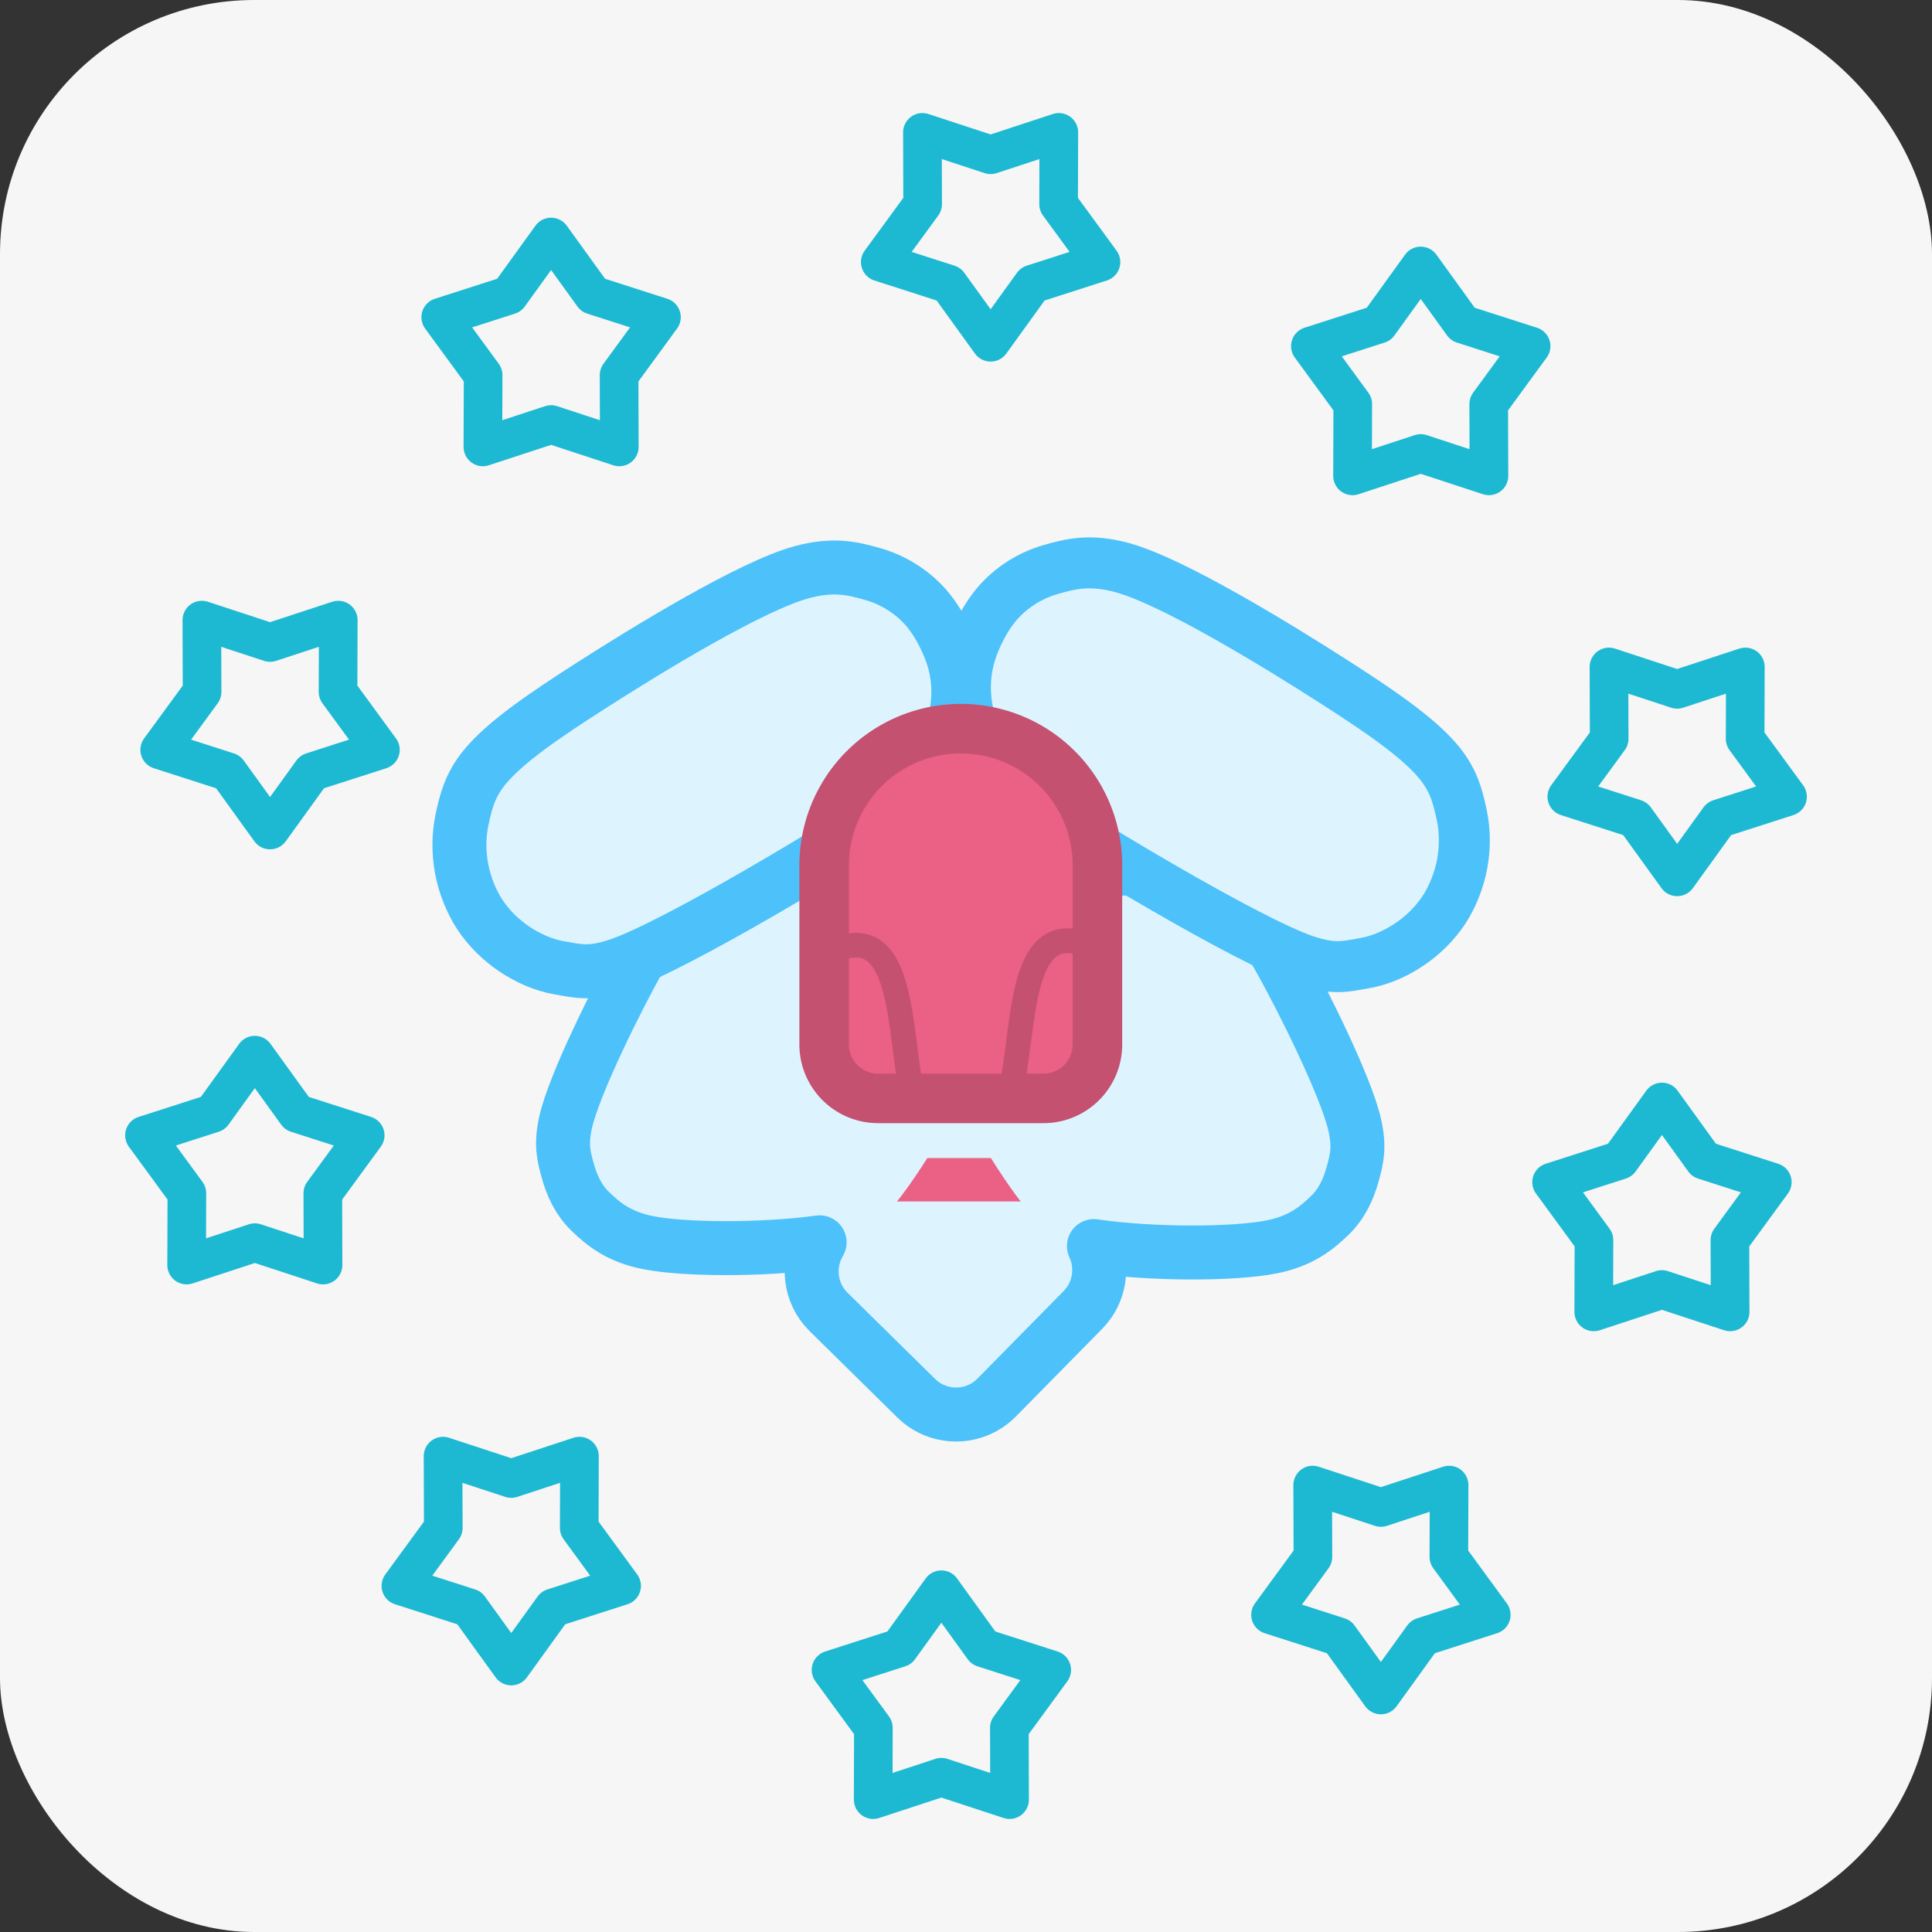 <?xml version="1.0" encoding="utf-8"?>
<svg viewBox="0 0 500 500" version="1.1" id="svg5" xmlns="http://www.w3.org/2000/svg" xmlns:bx="https://boxy-svg.com">
  <rect x="0" y="0" width="500" height="500" fill="#333333" stroke="none"/>
  <defs id="defs1">
    <bx:export>
      <bx:file format="png" path="club-wizards.png"/>
    </bx:export>
  </defs>
  <rect width="500" height="500" style="stroke-width: 1.001; fill: rgb(246, 246, 246);" rx="65.745" ry="65.745" id="rect2"/>
  <g transform="matrix(1.894, 0, 0, 1.894, -219.622, -444.564)" id="g14" style="">
    <title id="title5">Rosto</title>
    <g id="g8">
      <title id="title6">Barba</title>
      <rect x="-134.041" y="446.156" width="32.34" height="32.34" style="fill:#ddf4ff;stroke-width:3.311;stroke-linecap:round;stroke-linejoin:round" rx="7.78" ry="7.78" transform="rotate(-45.451)" id="rect6"/>
      <rect x="237.98" y="387.231" width="16.568" height="9.661" style="stroke-width: 4px; stroke: rgb(235, 96, 133); fill: rgb(235, 96, 133);" id="rect7"/>
      <path d="M 221.811 353.3 C 223.922 353.287 231.133 353.672 229.696 353.651 C 228.688 353.637 238.358 355.438 239.639 356.002 C 240.713 356.476 249.609 375.647 250.111 377.845 C 250.6 379.991 238.768 401.827 233.568 403.376 C 226.543 405.469 211.034 405.744 204.753 404.485 C 200.813 403.695 198.706 401.993 196.856 400.191 C 195.249 398.624 194.367 396.657 193.809 394.649 C 193.24 392.6 192.85 391.031 193.532 387.999 C 194.676 382.909 200.491 371.221 203.506 365.834 C 205.648 362.007 207.375 359.338 209.463 357.384 C 211.151 355.803 213.085 354.836 214.92 354.24 C 216.692 353.664 219.837 353.313 221.811 353.3 Z" style="fill: rgb(221, 244, 255); stroke-width: 3px;" id="path7"/>
      <path d="m 272.739,353.3 c -2.135,-0.013 -9.429,0.376 -7.975,0.355 1.02,-0.015 -8.763,1.807 -10.057,2.378 -1.087,0.48 -10.085,19.871 -10.593,22.094 -0.495,2.171 11.473,24.259 16.733,25.825 7.106,2.117 22.794,2.395 29.146,1.122 3.986,-0.8 6.117,-2.52 7.988,-4.344 1.626,-1.585 2.519,-3.575 3.083,-5.606 0.575,-2.072 0.969,-3.659 0.28,-6.726 -1.157,-5.148 -7.039,-16.971 -10.089,-22.42 -2.167,-3.871 -3.914,-6.571 -6.026,-8.547 -1.708,-1.599 -3.663,-2.577 -5.52,-3.18 -1.792,-0.583 -4.973,-0.938 -6.97,-0.951 z" style="fill:#ddf4ff;stroke-width:3px" id="path8"/>
      <path d="M 263.918 413.724 L 252.146 425.682 C 249.132 428.745 244.206 428.783 241.144 425.769 L 229.186 413.997 C 226.58 411.433 226.164 407.484 227.955 404.477 C 220.203 405.544 209.448 405.509 204.476 404.512 C 200.536 403.722 198.429 402.02 196.578 400.218 C 194.972 398.651 194.09 396.684 193.532 394.676 C 192.963 392.627 192.573 391.058 193.255 388.026 C 194.399 382.936 200.214 371.248 203.229 365.861 C 205.371 362.034 207.098 359.365 209.187 357.411 C 210.874 355.829 212.808 354.863 214.643 354.267 C 216.415 353.691 219.56 353.341 221.534 353.327 C 223.646 353.314 230.856 353.699 229.419 353.678 C 228.412 353.664 238.081 355.465 239.362 356.029 C 240.058 356.337 244.044 364.508 246.898 370.814 C 249.777 364.464 253.733 356.368 254.43 356.06 C 255.724 355.489 265.507 353.667 264.487 353.682 C 263.033 353.703 270.327 353.314 272.462 353.327 C 274.459 353.34 277.64 353.695 279.432 354.278 C 281.289 354.88 283.244 355.859 284.952 357.458 C 287.064 359.434 288.811 362.134 290.978 366.005 C 294.028 371.454 299.91 383.277 301.067 388.425 C 301.756 391.492 301.362 393.079 300.787 395.151 C 300.223 397.182 299.33 399.172 297.704 400.757 C 295.833 402.581 293.702 404.301 289.716 405.102 C 284.572 406.132 273.305 406.146 265.432 404.989 C 266.758 407.847 266.258 411.347 263.918 413.724 Z M 244.86 388.871 C 246.147 388.61 247.487 388.676 248.748 389.071 C 248.031 387.809 247.359 386.573 246.757 385.41 C 246.178 386.517 245.539 387.685 244.86 388.871 Z" style="stroke-linecap: round; stroke-linejoin: round; fill: none; stroke-width: 7.374px; stroke: rgb(77, 193, 250);" id="rect-4"/>
      <rect x="237.98" y="384.05" width="16.568" height="8.907" style="stroke-width: 0.298; fill: rgb(221, 244, 255);" id="rect3"/>
    </g>
    <g id="g10">
      <title id="title8">silhios</title>
      <path d="M 235.312 313.193 C 237.958 313.962 240.348 315.45 242.177 317.401 C 244.071 319.42 245.678 322.571 246.383 325.221 C 247.041 327.682 247.064 330.199 246.55 332.716 C 246.001 335.402 244.482 338.663 242.958 340.841 C 241.598 342.785 241.098 343.301 238.095 345.405 C 231.735 349.86 208.11 364.06 200.419 366.61 C 196.481 367.917 194.854 367.388 192.432 366.975 C 190.168 366.59 188.085 365.633 186.269 364.423 C 184.454 363.212 182.743 361.545 181.538 359.712 C 180.331 357.877 179.439 355.598 179.033 353.418 C 178.631 351.256 178.614 348.932 179.095 346.685 C 179.604 344.317 180.143 342.053 182.16 339.577 C 185.012 336.075 190.624 332.307 196.682 328.425 C 204.335 323.521 218.543 314.813 225.472 312.919 C 229.786 311.741 232.452 312.362 235.312 313.193 Z" style="fill: rgb(221, 244, 255); stroke-width: 7.374px; stroke: rgb(77, 193, 250);" id="path9"/>
      <path d="M 259.467 312.56 C 256.82 313.33 254.431 314.817 252.602 316.768 C 250.708 318.787 249.102 321.939 248.395 324.588 C 247.738 327.05 247.715 329.566 248.229 332.083 C 248.778 334.77 250.296 338.031 251.821 340.208 C 253.181 342.152 253.681 342.668 256.685 344.772 C 263.044 349.227 286.668 363.427 294.359 365.977 C 298.298 367.284 299.924 366.756 302.347 366.342 C 304.61 365.958 306.694 365 308.509 363.79 C 310.324 362.579 312.035 360.913 313.24 359.08 C 314.448 357.244 315.339 354.966 315.746 352.785 C 316.148 350.623 316.165 348.299 315.684 346.052 C 315.175 343.684 314.636 341.42 312.618 338.944 C 309.767 335.442 304.155 331.674 298.097 327.792 C 290.444 322.888 276.235 314.181 269.307 312.286 C 264.993 311.109 262.327 311.729 259.466 312.56 L 259.467 312.56 Z" style="fill: rgb(221, 244, 255); stroke-width: 6.963px; stroke: rgb(77, 193, 250);" id="path10"/>
    </g>
    <g transform="matrix(0.963, 0, 0, 0.963, 9.384, 11.905)" id="g13" style="">
      <title id="title10">Nariz</title>
      <path style="fill: rgb(235, 96, 133); stroke: rgb(197, 81, 112); stroke-width: 7.029px;" d="M 246.996 334.77 H 246.996 A 19.388 19.388 0 0 1 266.384 354.158 V 379.58 A 7.651 7.651 0 0 1 258.733 387.231 H 235.259 A 7.651 7.651 0 0 1 227.608 379.58 V 354.158 A 19.388 19.388 0 0 1 246.996 334.77 Z" bx:shape="rect 227.608 334.77 38.776 52.461 19.388 19.388 7.651 7.651 1@b5aaa41c" id="path11"/>
      <path style="fill: none; stroke: rgb(197, 81, 112); stroke-miterlimit: 4.01; stroke-width: 3.514px;" d="M 227.608 366.922 C 239.396 360.409 237.959 377.744 240.248 387.231" id="path12"/>
      <path style="fill: none; stroke: rgb(197, 81, 112); stroke-width: 3.514px;" d="m 266.638,366.294 c -11.788,-6.513 -10.351,10.822 -12.64,20.309" id="path13"/>
    </g>
  </g>
  <path d="M 243.627 411.421 L 232.754 426.483 L 215.069 432.171 L 226.033 447.165 L 225.977 465.743 L 243.627 459.946 L 261.278 465.743 L 261.221 447.165 L 272.186 432.171 L 254.5 426.483 L 243.627 411.421 Z M 339.725 384.338 L 339.782 402.915 L 328.817 417.911 L 346.501 423.597 L 357.375 438.66 L 368.247 423.596 L 385.934 417.911 L 374.968 402.914 L 375.026 384.339 L 357.375 390.133 L 339.725 384.338 Z M 401.551 305.943 L 412.516 320.938 L 412.46 339.516 L 430.109 333.721 L 447.76 339.516 L 447.701 320.938 L 458.669 305.943 L 440.982 300.255 L 430.11 285.194 L 419.236 300.256 L 401.551 305.943 Z M 405.489 206.179 L 423.175 211.866 L 434.049 226.928 L 444.921 211.866 L 462.607 206.179 L 451.64 191.184 L 451.699 172.606 L 434.047 178.401 L 416.399 172.606 L 416.455 191.184 L 405.489 206.179 Z M 350.036 123.154 L 367.686 117.359 L 385.337 123.153 L 385.28 104.578 L 396.246 89.581 L 378.559 83.896 L 367.687 68.832 L 356.813 83.895 L 339.128 89.58 L 350.093 104.577 L 350.036 123.154 Z M 256.373 88.579 L 267.246 73.517 L 284.931 67.829 L 273.967 52.835 L 274.023 34.257 L 256.373 40.054 L 238.722 34.257 L 238.779 52.835 L 227.814 67.829 L 245.5 73.517 L 256.373 88.579 Z M 160.275 115.662 L 160.218 97.085 L 171.183 82.089 L 153.499 76.403 L 142.625 61.34 L 131.753 76.404 L 114.066 82.089 L 125.032 97.086 L 124.974 115.661 L 142.625 109.867 L 160.275 115.662 Z M 98.449 194.057 L 87.484 179.062 L 87.54 160.484 L 69.891 166.279 L 52.24 160.484 L 52.299 179.062 L 41.331 194.057 L 59.018 199.745 L 69.89 214.806 L 80.764 199.744 L 98.449 194.057 Z M 94.511 293.821 L 76.825 288.134 L 65.951 273.072 L 55.079 288.134 L 37.393 293.821 L 48.36 308.816 L 48.301 327.394 L 65.953 321.599 L 83.601 327.394 L 83.545 308.816 L 94.511 293.821 Z M 149.964 376.846 L 132.314 382.641 L 114.663 376.847 L 114.72 395.422 L 103.754 410.419 L 121.441 416.104 L 132.313 431.168 L 143.187 416.105 L 160.871 410.42 L 149.907 395.423 L 149.964 376.846 Z" style="stroke-width: 10px; stroke-linecap: round; stroke-linejoin: round; fill: none; stroke: rgb(29, 185, 210);" id="path1"/>
  <circle style="display:none;fill:none;stroke:#ed172e;stroke-width:0.765;stroke-opacity:1" cx="250" cy="250" id="ellipse5" r="170.347"/>
</svg>